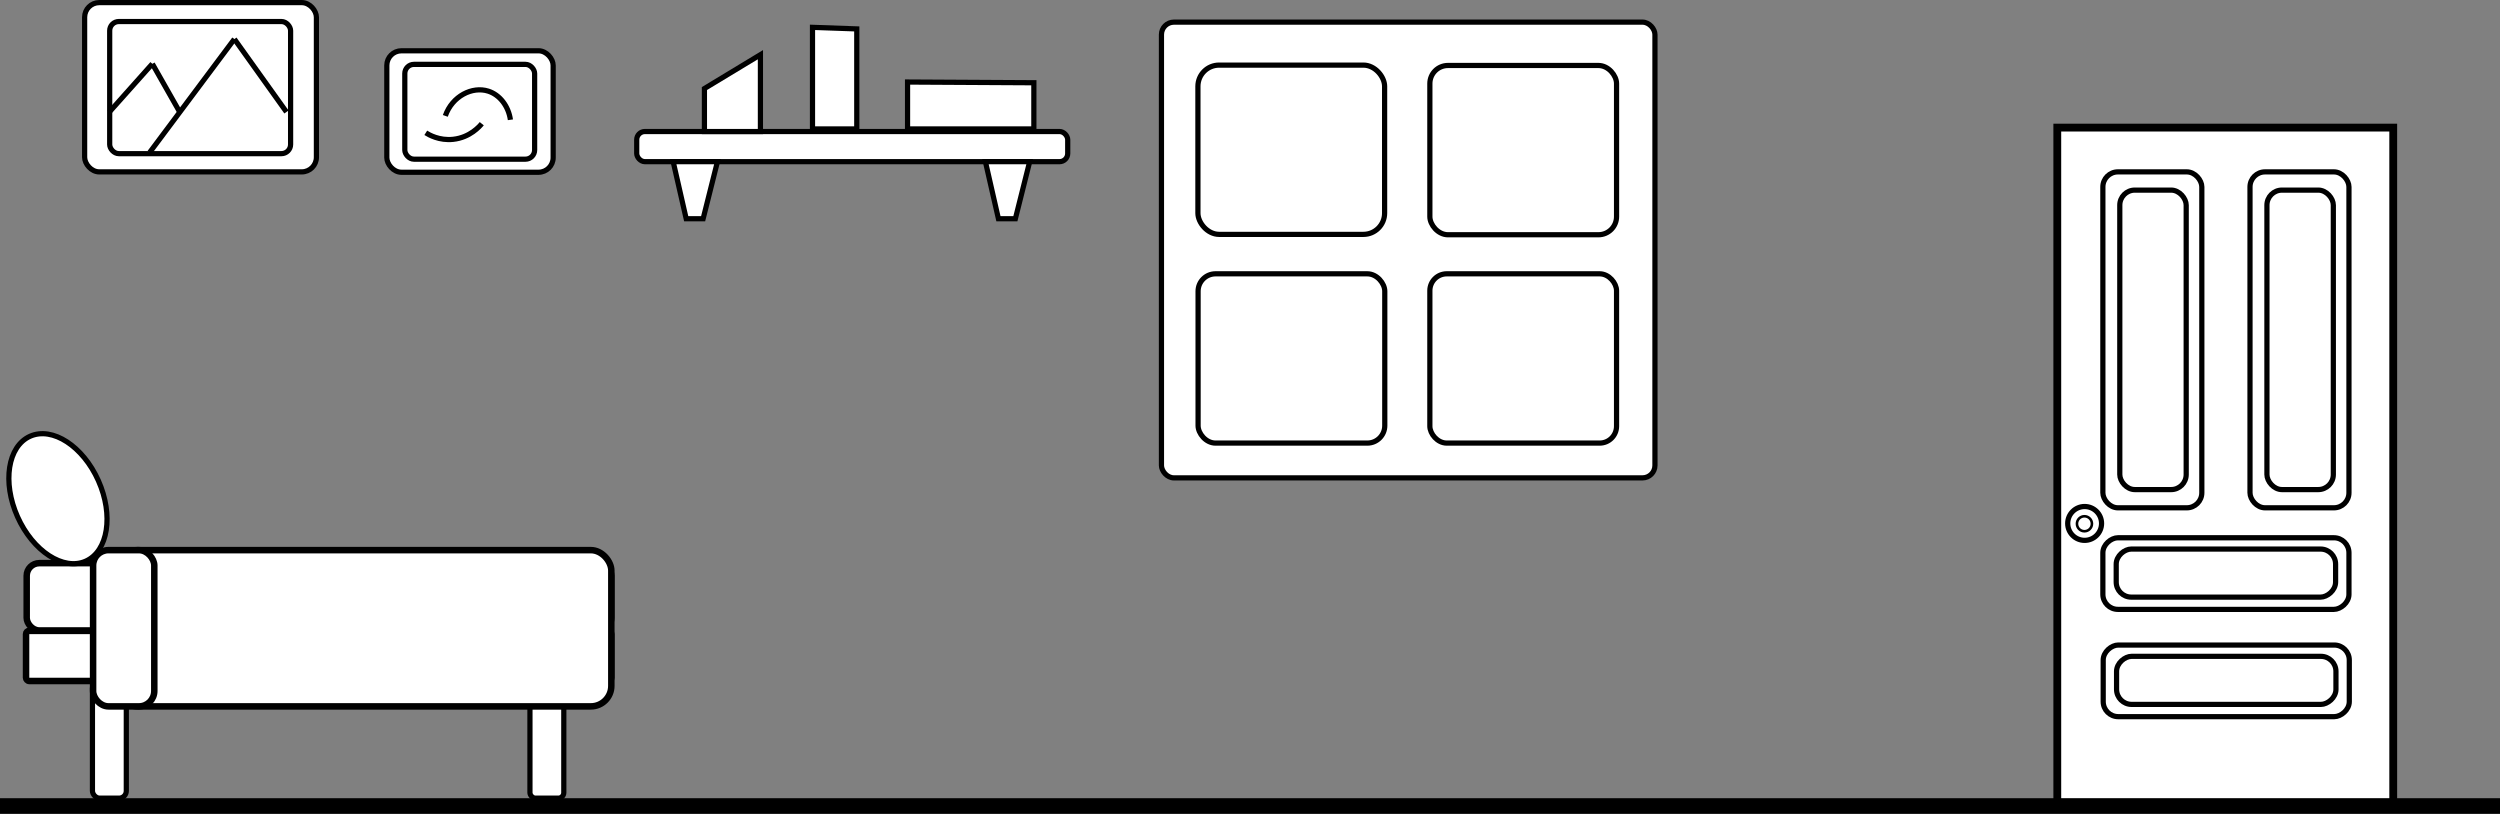 <?xml version="1.0" encoding="UTF-8"?>
<svg id="Camada_1" data-name="Camada 1" xmlns="http://www.w3.org/2000/svg" viewBox="0 0 1920 625">
  <rect x="0" y="0" width="1920" height="625" fill="#808080" stroke="none"/>
  <defs>
    <style>
      .cls-1, .cls-2, .cls-3, .cls-4, .cls-5, .cls-6, .cls-7 {
        stroke: #000;
        stroke-miterlimit: 10;
      }

      .cls-1, .cls-3, .cls-4 {
        stroke-width: 4px;
      }

      .cls-1, .cls-5 {
        fill: none;
      }

      .cls-2 {
        stroke-width: 6px;
      }

      .cls-2, .cls-3, .cls-4, .cls-6, .cls-7 {
        fill: #fff;
      }

      .cls-3 {
        fill-rule: evenodd;
      }

      .cls-5 {
        stroke-width: 12px;
      }

      .cls-6 {
        stroke-width: 2px;
      }

      .cls-7 {
        stroke-width: 5px;
      }
    </style>
  </defs>
  <line class="cls-5" y1="619" x2="1920" y2="619"/>
  <g>
    <rect class="cls-7" x="20" y="484.5" width="449.5" height="38.5" rx="2.44" ry="2.44"/>
    <rect class="cls-7" x="20.5" y="432.5" width="449" height="51.69" rx="9.7" ry="9.7"/>
    <ellipse class="cls-4" cx="44.5" cy="383" rx="34" ry="52.5" transform="translate(-152.1 51.31) rotate(-24.03)"/>
    <rect class="cls-4" x="407" y="523" width="26" height="90" rx="4.24" ry="4.24"/>
    <rect class="cls-7" x="89.93" y="422.5" width="379.57" height="120" rx="15.74" ry="15.74"/>
    <rect class="cls-4" x="71" y="523" width="26" height="90" rx="5.56" ry="5.56"/>
    <rect class="cls-7" x="71.5" y="422.5" width="47" height="120" rx="11.81" ry="11.81"/>
  </g>
  <rect class="cls-4" x="65" y="2" width="178" height="130" rx="11.24" ry="11.24"/>
  <rect class="cls-4" x="84.24" y="16.53" width="138.94" height="101.47" rx="7.03" ry="7.03"/>
  <rect class="cls-4" x="892" y="17" width="379" height="350" rx="9.56" ry="9.56"/>
  <rect class="cls-4" x="920" y="50" width="143.38" height="130" rx="16.29" ry="16.29"/>
  <rect class="cls-4" x="920.13" y="210.29" width="143.38" height="130" rx="13.38" ry="13.38"/>
  <rect class="cls-4" x="1098.13" y="210.29" width="143.38" height="130" rx="12.96" ry="12.96"/>
  <rect class="cls-4" x="1098.13" y="50.29" width="143.38" height="130" rx="13.9" ry="13.9"/>
  <rect class="cls-4" x="297.08" y="39" width="127.74" height="93.29" rx="11.24" ry="11.24"/>
  <rect class="cls-4" x="310.89" y="49.43" width="99.71" height="72.82" rx="7.03" ry="7.03"/>
  <rect class="cls-4" x="489" y="101" width="331" height="23.16" rx="6.29" ry="6.29"/>
  <polygon class="cls-3" points="540 168 527 168 517 124.16 551 124.16 540 168"/>
  <polygon class="cls-3" points="779.8 168 766.8 168 756.8 124.16 790.8 124.16 779.8 168"/>
  <polygon class="cls-3" points="584 101 541 101 541 68 584 42 584 101"/>
  <polygon class="cls-3" points="658 99 624 99 624 21 658 22.2 658 99"/>
  <polygon class="cls-3" points="794 99 697 99 697 63 794 63.55 794 99"/>
  <line class="cls-1" x1="84" y1="86" x2="117" y2="49"/>
  <line class="cls-1" x1="138" y1="86" x2="117" y2="49"/>
  <line class="cls-1" x1="220" y1="86" x2="180" y2="30"/>
  <line class="cls-1" x1="115" y1="117" x2="180" y2="30"/>
  <path class="cls-1" d="m342,89c5.32-15.25,20.73-22.91,33-19,8.89,2.84,15.51,11.55,17,22"/>
  <path class="cls-1" d="m327,102c2.39,1.52,10.3,6.13,21,5,13.01-1.37,20.52-10.18,22-12"/>
  <rect class="cls-2" x="1580" y="98" width="258" height="518"/>
  <rect class="cls-4" x="1615" y="132" width="76" height="258" rx="11.56" ry="11.56"/>
  <rect class="cls-4" x="1628" y="146" width="51" height="230" rx="11.56" ry="11.56"/>
  <rect class="cls-4" x="1728" y="132" width="76" height="258" rx="11.56" ry="11.56"/>
  <rect class="cls-4" x="1741" y="146" width="51" height="230" rx="11.56" ry="11.56"/>
  <rect class="cls-4" x="1682" y="346" width="55" height="189" rx="11.56" ry="11.56" transform="translate(1269 2150) rotate(-90)"/>
  <rect class="cls-4" x="1691.05" y="355.89" width="36.91" height="168.49" rx="11.56" ry="11.56" transform="translate(1269.36 2149.64) rotate(-90)"/>
  <circle class="cls-4" cx="1601" cy="402" r="13"/>
  <circle class="cls-6" cx="1600.85" cy="402.24" r="5.76"/>
  <rect class="cls-4" x="1682.26" y="428.38" width="55" height="189" rx="11.56" ry="11.56" transform="translate(1186.88 2232.65) rotate(-90)"/>
  <rect class="cls-4" x="1691.31" y="438.28" width="36.91" height="168.49" rx="11.56" ry="11.56" transform="translate(1187.24 2232.29) rotate(-90)"/>
</svg>